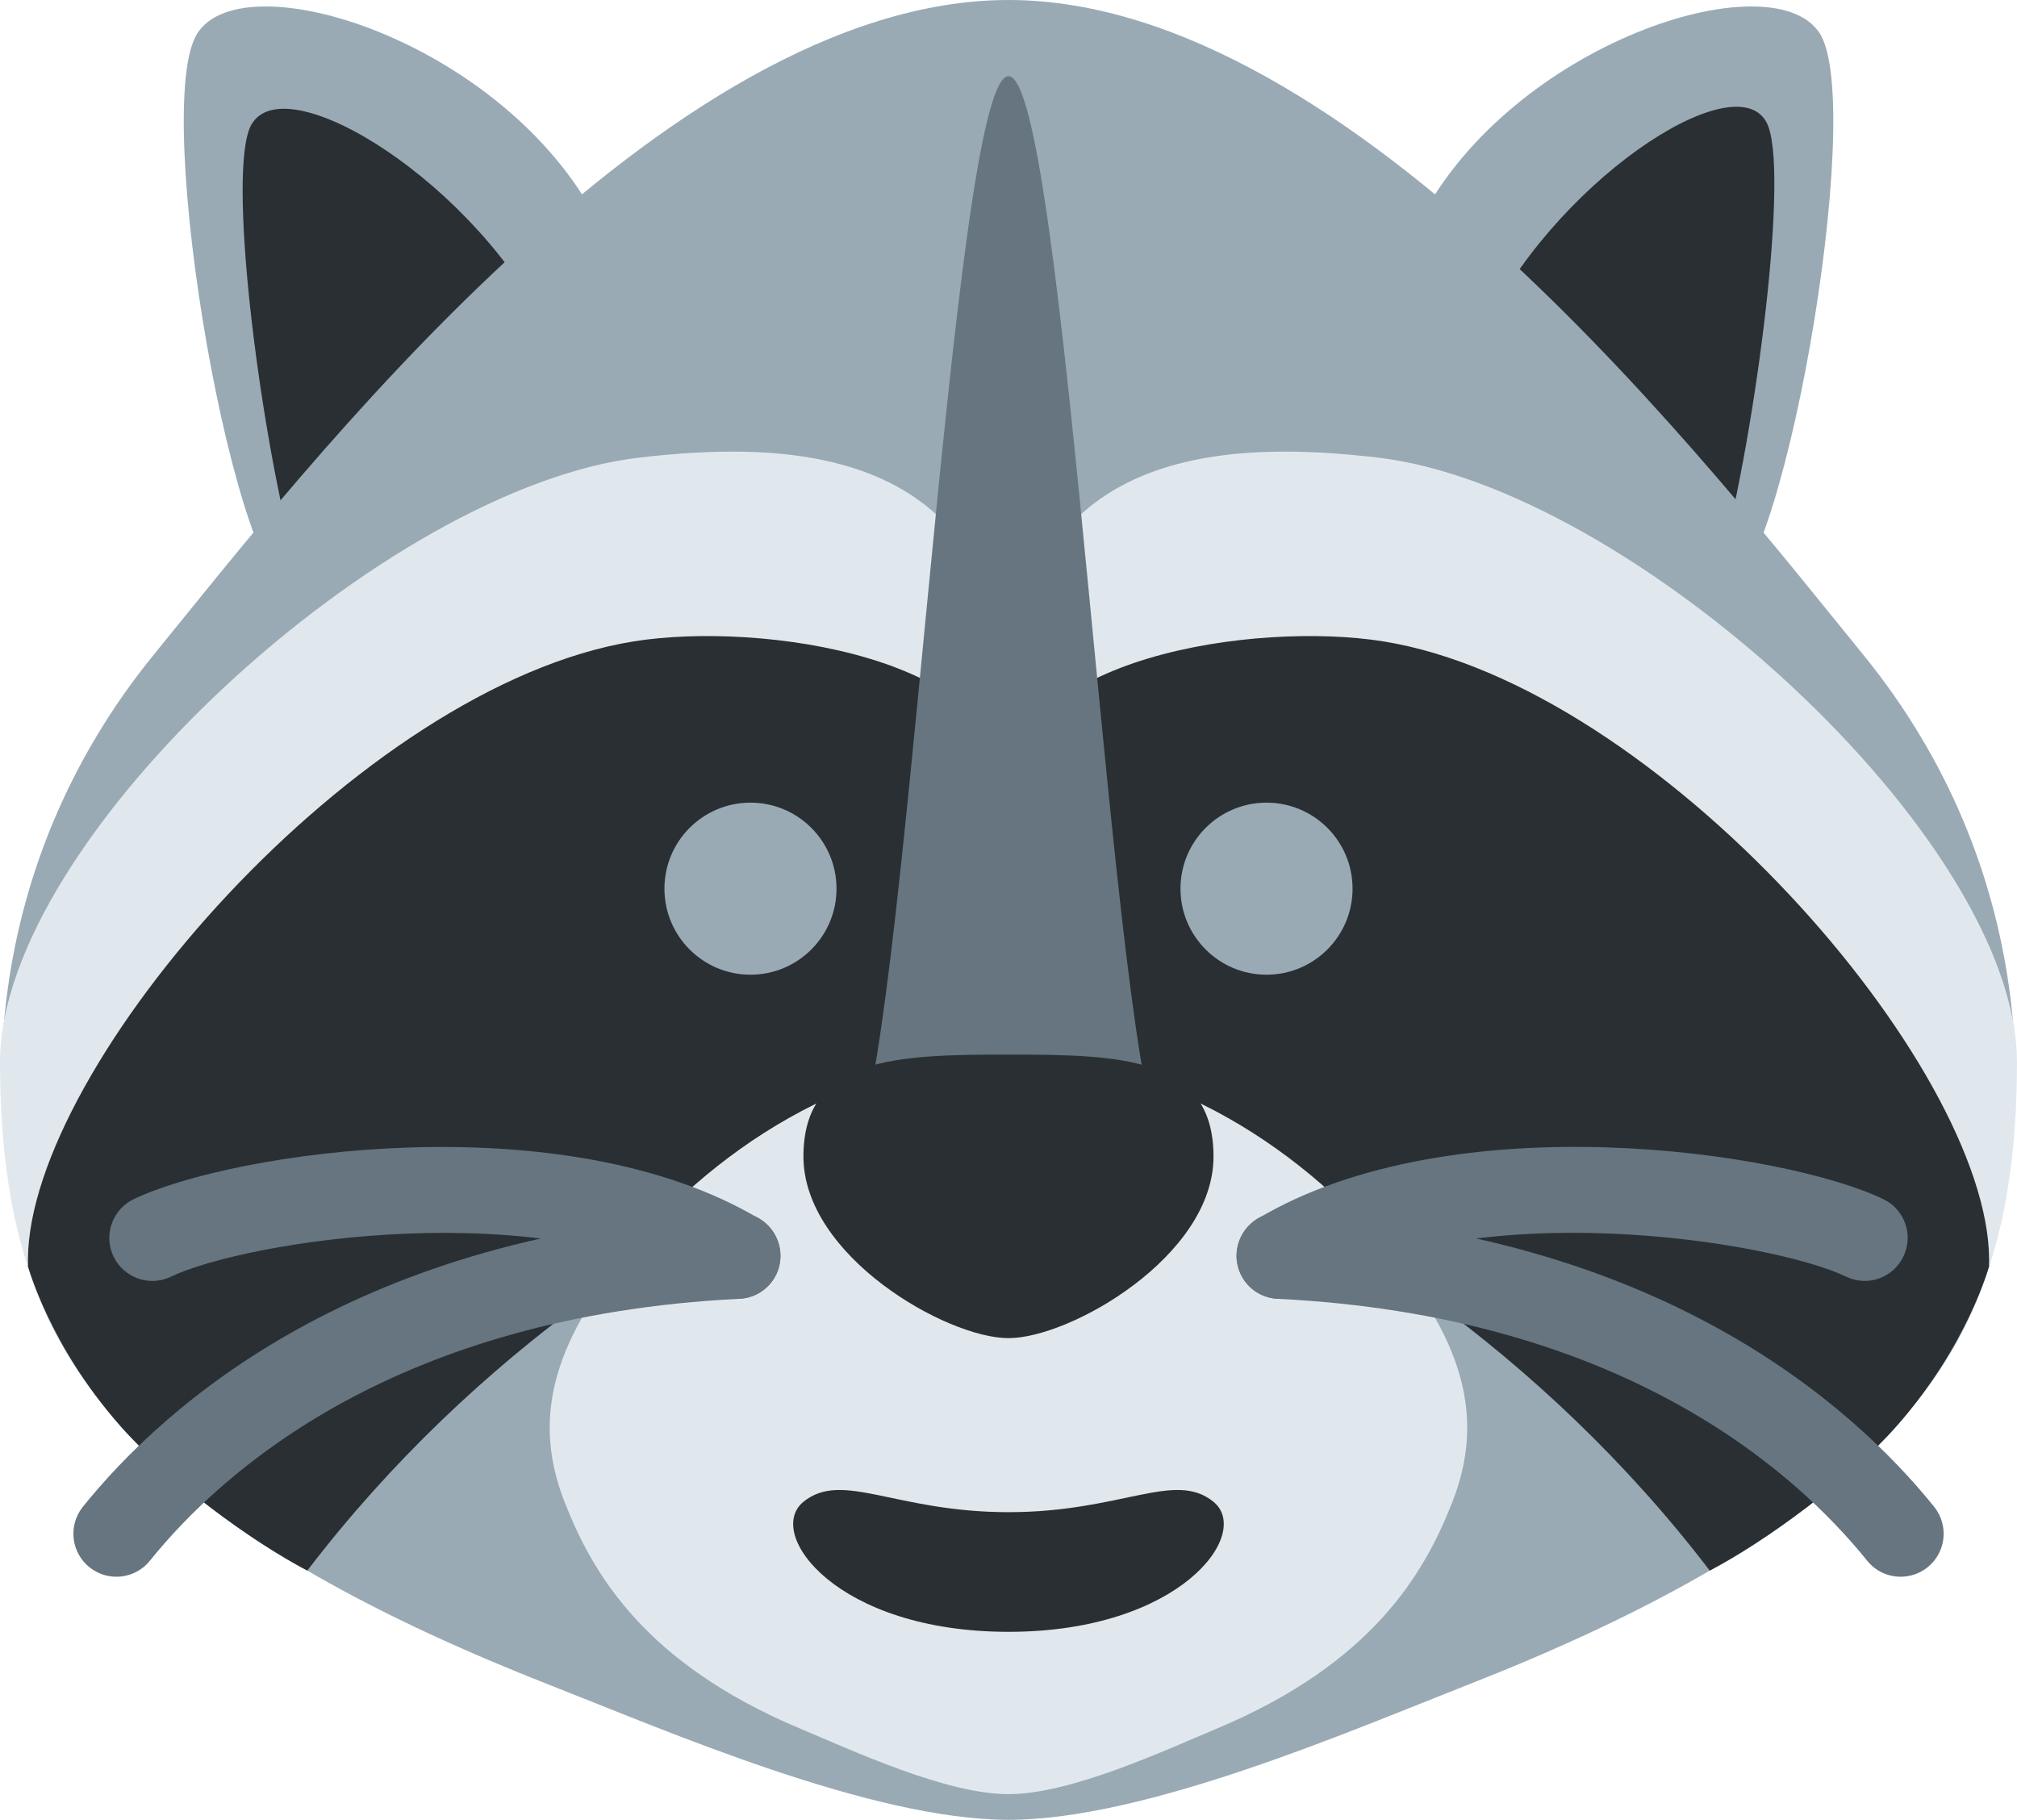 <?xml version="1.0" encoding="UTF-8" standalone="no"?>
<svg
   xmlns:dc="http://purl.org/dc/elements/1.1/"
   xmlns:cc="http://creativecommons.org/ns#"
   xmlns:rdf="http://www.w3.org/1999/02/22-rdf-syntax-ns#"
   xmlns:svg="http://www.w3.org/2000/svg"
   xmlns="http://www.w3.org/2000/svg"
   xmlns:sodipodi="http://sodipodi.sourceforge.net/DTD/sodipodi-0.dtd"
   xmlns:inkscape="http://www.inkscape.org/namespaces/inkscape"
   viewBox="0 0 35.799 32.302"
   id="svg2"
   version="1.1"
   inkscape:version="0.91 r13725"
   sodipodi:docname="1f99d.svg"
   width="35.799"
   height="32.302">
  <defs
     id="defs42" />
  <sodipodi:namedview
     pagecolor="#ffffff"
     bordercolor="#666666"
     borderopacity="1"
     objecttolerance="10"
     gridtolerance="10"
     guidetolerance="10"
     inkscape:pageopacity="0"
     inkscape:pageshadow="2"
     inkscape:window-width="640"
     inkscape:window-height="480"
     id="namedview40"
     showgrid="false"
     inkscape:zoom="6.5555556"
     inkscape:cx="17.924"
     inkscape:cy="16.017"
     inkscape:window-x="0"
     inkscape:window-y="0"
     inkscape:window-maximized="0"
     inkscape:current-layer="svg2" />
  <path
     d="M 10.592,3.901 C 8.956,0.764 4.363,-0.71 3.508,0.583 2.653,1.876 4.215,10.735 5.265,10.55 6.316,10.365 10.592,3.901 10.592,3.901 Z"
     id="path4"
     inkscape:connector-curvature="0"
     style="fill:#99aab5" />
  <path
     d="M 9.765,5.959 C 8.495,3.279 5.069,1.139 4.461,2.214 4.026,2.985 4.583,7.477 5.218,9.91 L 9.765,5.959 Z"
     id="path6"
     inkscape:connector-curvature="0"
     style="fill:#292f33" />
  <path
     d="M 25.208,3.901 C 26.844,0.764 31.436,-0.71 32.292,0.583 33.148,1.876 31.584,10.735 30.534,10.55 29.483,10.365 25.208,3.901 25.208,3.901 Z"
     id="path8"
     inkscape:connector-curvature="0"
     style="fill:#99aab5" />
  <path
     d="m 26.284,5.959 c 1.231,-2.686 4.501,-4.854 5.07,-3.786 0.416,0.78 -0.178,5.425 -0.815,7.825 L 26.284,5.959 Z"
     id="path10"
     inkscape:connector-curvature="0"
     style="fill:#292f33" />
  <path
     d="M 33.054,11.601 C 30.471,8.437 24.006,0 17.899,0 11.792,0 5.328,8.437 2.745,11.601 c -3.138,3.844 -3.051,8.297 -2.248,10.877 0.805,2.587 3.155,5.038 9.261,7.431 2.065,0.809 5.705,2.393 8.142,2.393 2.437,0 6.076,-1.583 8.142,-2.393 6.106,-2.393 8.457,-4.843 9.261,-7.431 0.802,-2.58 0.89,-7.033 -2.249,-10.877 z"
     id="path12"
     inkscape:connector-curvature="0"
     style="fill:#99aab5" />
  <path
     d="M 17.9,12.693 C 17.9,7.78 13.822,7.838 11.358,8.121 6.846,8.638 0,14.882 0,18.854 c 0,1.39 0.16,2.631 0.496,3.624 0.584,1.726 1.875,3.015 5.034,5.266 C 9.02,19.393 17.9,16.498 17.9,12.693 Z"
     id="path14"
     inkscape:connector-curvature="0"
     style="fill:#e1e8ed" />
  <path
     d="m 17.9,14.062 c 0,-2.399 -4.389,-3.04 -6.649,-2.678 -4.884,0.783 -10.74,7.534 -10.755,10.971 l 0,0.013 c 0.002,0.006 0.001,0.111 0.001,0.111 0,0 0.384,1.401 1.623,2.815 0.867,0.991 2.346,2.068 3.333,2.584 l 0.01,-0.011 C 8.415,24.006 12.34,21.451 15.485,20.25 17.248,19.577 17.9,16.75 17.9,14.062 Z"
     id="path16"
     inkscape:connector-curvature="0"
     style="fill:#292f33" />
  <circle
     cx="13.32"
     cy="15.774"
     r="1.527"
     id="circle18"
     style="fill:#99aab5" />
  <path
     d="m 17.9,12.693 c 0,-4.913 4.078,-4.855 6.542,-4.572 4.511,0.518 11.357,6.762 11.357,10.734 0,1.39 -0.16,2.631 -0.496,3.624 -0.584,1.726 -1.875,3.015 -5.034,5.266 C 26.78,19.393 17.9,16.498 17.9,12.693 Z"
     id="path20"
     inkscape:connector-curvature="0"
     style="fill:#e1e8ed" />
  <path
     d="m 17.9,14.062 c 0,-2.399 4.389,-3.04 6.649,-2.678 4.884,0.783 10.74,7.534 10.755,10.971 l 0,0.013 c -0.002,0.006 -0.001,0.111 -0.001,0.111 0,0 -0.384,1.401 -1.623,2.815 -0.868,0.991 -2.347,2.068 -3.333,2.584 l -0.01,-0.011 C 27.385,24.006 23.46,21.451 20.315,20.25 18.552,19.577 17.9,16.75 17.9,14.062 Z"
     id="path22"
     inkscape:connector-curvature="0"
     style="fill:#292f33" />
  <circle
     cx="22.479"
     cy="15.774"
     r="1.527"
     id="circle24"
     style="fill:#99aab5" />
  <path
     d="M 20.67,20.387 C 19.747,19.314 18.92,1.352 17.9,1.352 c -1.02,0 -1.847,17.962 -2.77,19.035 l 5.54,0 z"
     id="path26"
     inkscape:connector-curvature="0"
     style="fill:#66757f" />
  <path
     d="m 24.839,22.469 c -1.636,-2.06 -4.164,-3.705 -6.94,-3.705 -2.776,0 -5.304,1.646 -6.94,3.705 -1.388,1.748 -1.388,3.061 -0.925,4.226 0.482,1.214 1.388,2.821 4.164,3.986 0.939,0.394 2.594,1.165 3.701,1.165 1.108,0 2.762,-0.771 3.701,-1.165 2.776,-1.165 3.682,-2.772 4.164,-3.986 0.463,-1.165 0.463,-2.478 -0.925,-4.226 z"
     id="path28"
     inkscape:connector-curvature="0"
     style="fill:#e1e8ed" />
  <path
     d="m 21.538,26.657 c -0.689,-0.562 -1.629,0.184 -3.639,0.184 -2.01,0 -2.95,-0.746 -3.639,-0.184 -0.689,0.562 0.585,2.308 3.639,2.308 3.054,0 4.328,-1.746 3.639,-2.308 z"
     id="path30"
     inkscape:connector-curvature="0"
     style="fill:#292f33" />
  <path
     d="m 13.089,23.054 c -0.133,0 -0.268,-0.035 -0.391,-0.107 C 9.696,21.155 4.341,22.034 3.034,22.661 2.656,22.845 2.199,22.684 2.015,22.304 1.833,21.923 1.993,21.467 2.373,21.285 c 1.744,-0.838 7.624,-1.725 11.107,0.35 0.362,0.217 0.481,0.685 0.264,1.047 -0.142,0.239 -0.395,0.372 -0.655,0.372 z"
     id="path32"
     inkscape:connector-curvature="0"
     style="fill:#66757f" />
  <path
     d="m 2.065,27.987 c -0.168,0 -0.337,-0.056 -0.478,-0.169 -0.328,-0.264 -0.38,-0.744 -0.116,-1.073 1.455,-1.807 4.896,-4.888 11.581,-5.216 0.419,-0.035 0.779,0.304 0.8,0.725 0.021,0.421 -0.304,0.779 -0.725,0.8 C 7.038,23.353 3.956,26.095 2.66,27.703 2.509,27.89 2.288,27.987 2.065,27.987 Z m 31.669,0 c -0.223,0 -0.443,-0.097 -0.594,-0.284 -1.295,-1.608 -4.377,-4.35 -10.467,-4.649 -0.42,-0.021 -0.745,-0.379 -0.725,-0.8 0.021,-0.42 0.383,-0.763 0.8,-0.725 6.685,0.328 10.124,3.409 11.58,5.216 0.264,0.329 0.213,0.809 -0.115,1.073 -0.141,0.113 -0.31,0.169 -0.479,0.169 z"
     id="path34"
     inkscape:connector-curvature="0"
     style="fill:#66757f" />
  <path
     d="m 22.711,23.054 c -0.26,0 -0.514,-0.133 -0.657,-0.373 -0.216,-0.362 -0.097,-0.83 0.264,-1.047 3.482,-2.076 9.366,-1.188 11.107,-0.35 0.381,0.182 0.541,0.638 0.358,1.018 -0.182,0.381 -0.636,0.544 -1.018,0.358 -1.31,-0.628 -6.664,-1.505 -9.664,0.286 -0.123,0.074 -0.257,0.108 -0.39,0.108 z"
     id="path36"
     inkscape:connector-curvature="0"
     style="fill:#66757f" />
  <path
     d="m 21.538,20.529 c 0,1.765 -2.539,3.223 -3.639,3.223 -1.1,0 -3.639,-1.458 -3.639,-3.223 0,-1.765 1.629,-1.81 3.639,-1.81 2.01,0 3.639,0.045 3.639,1.81 z"
     id="path38"
     inkscape:connector-curvature="0"
     style="fill:#292f33" />
</svg>
